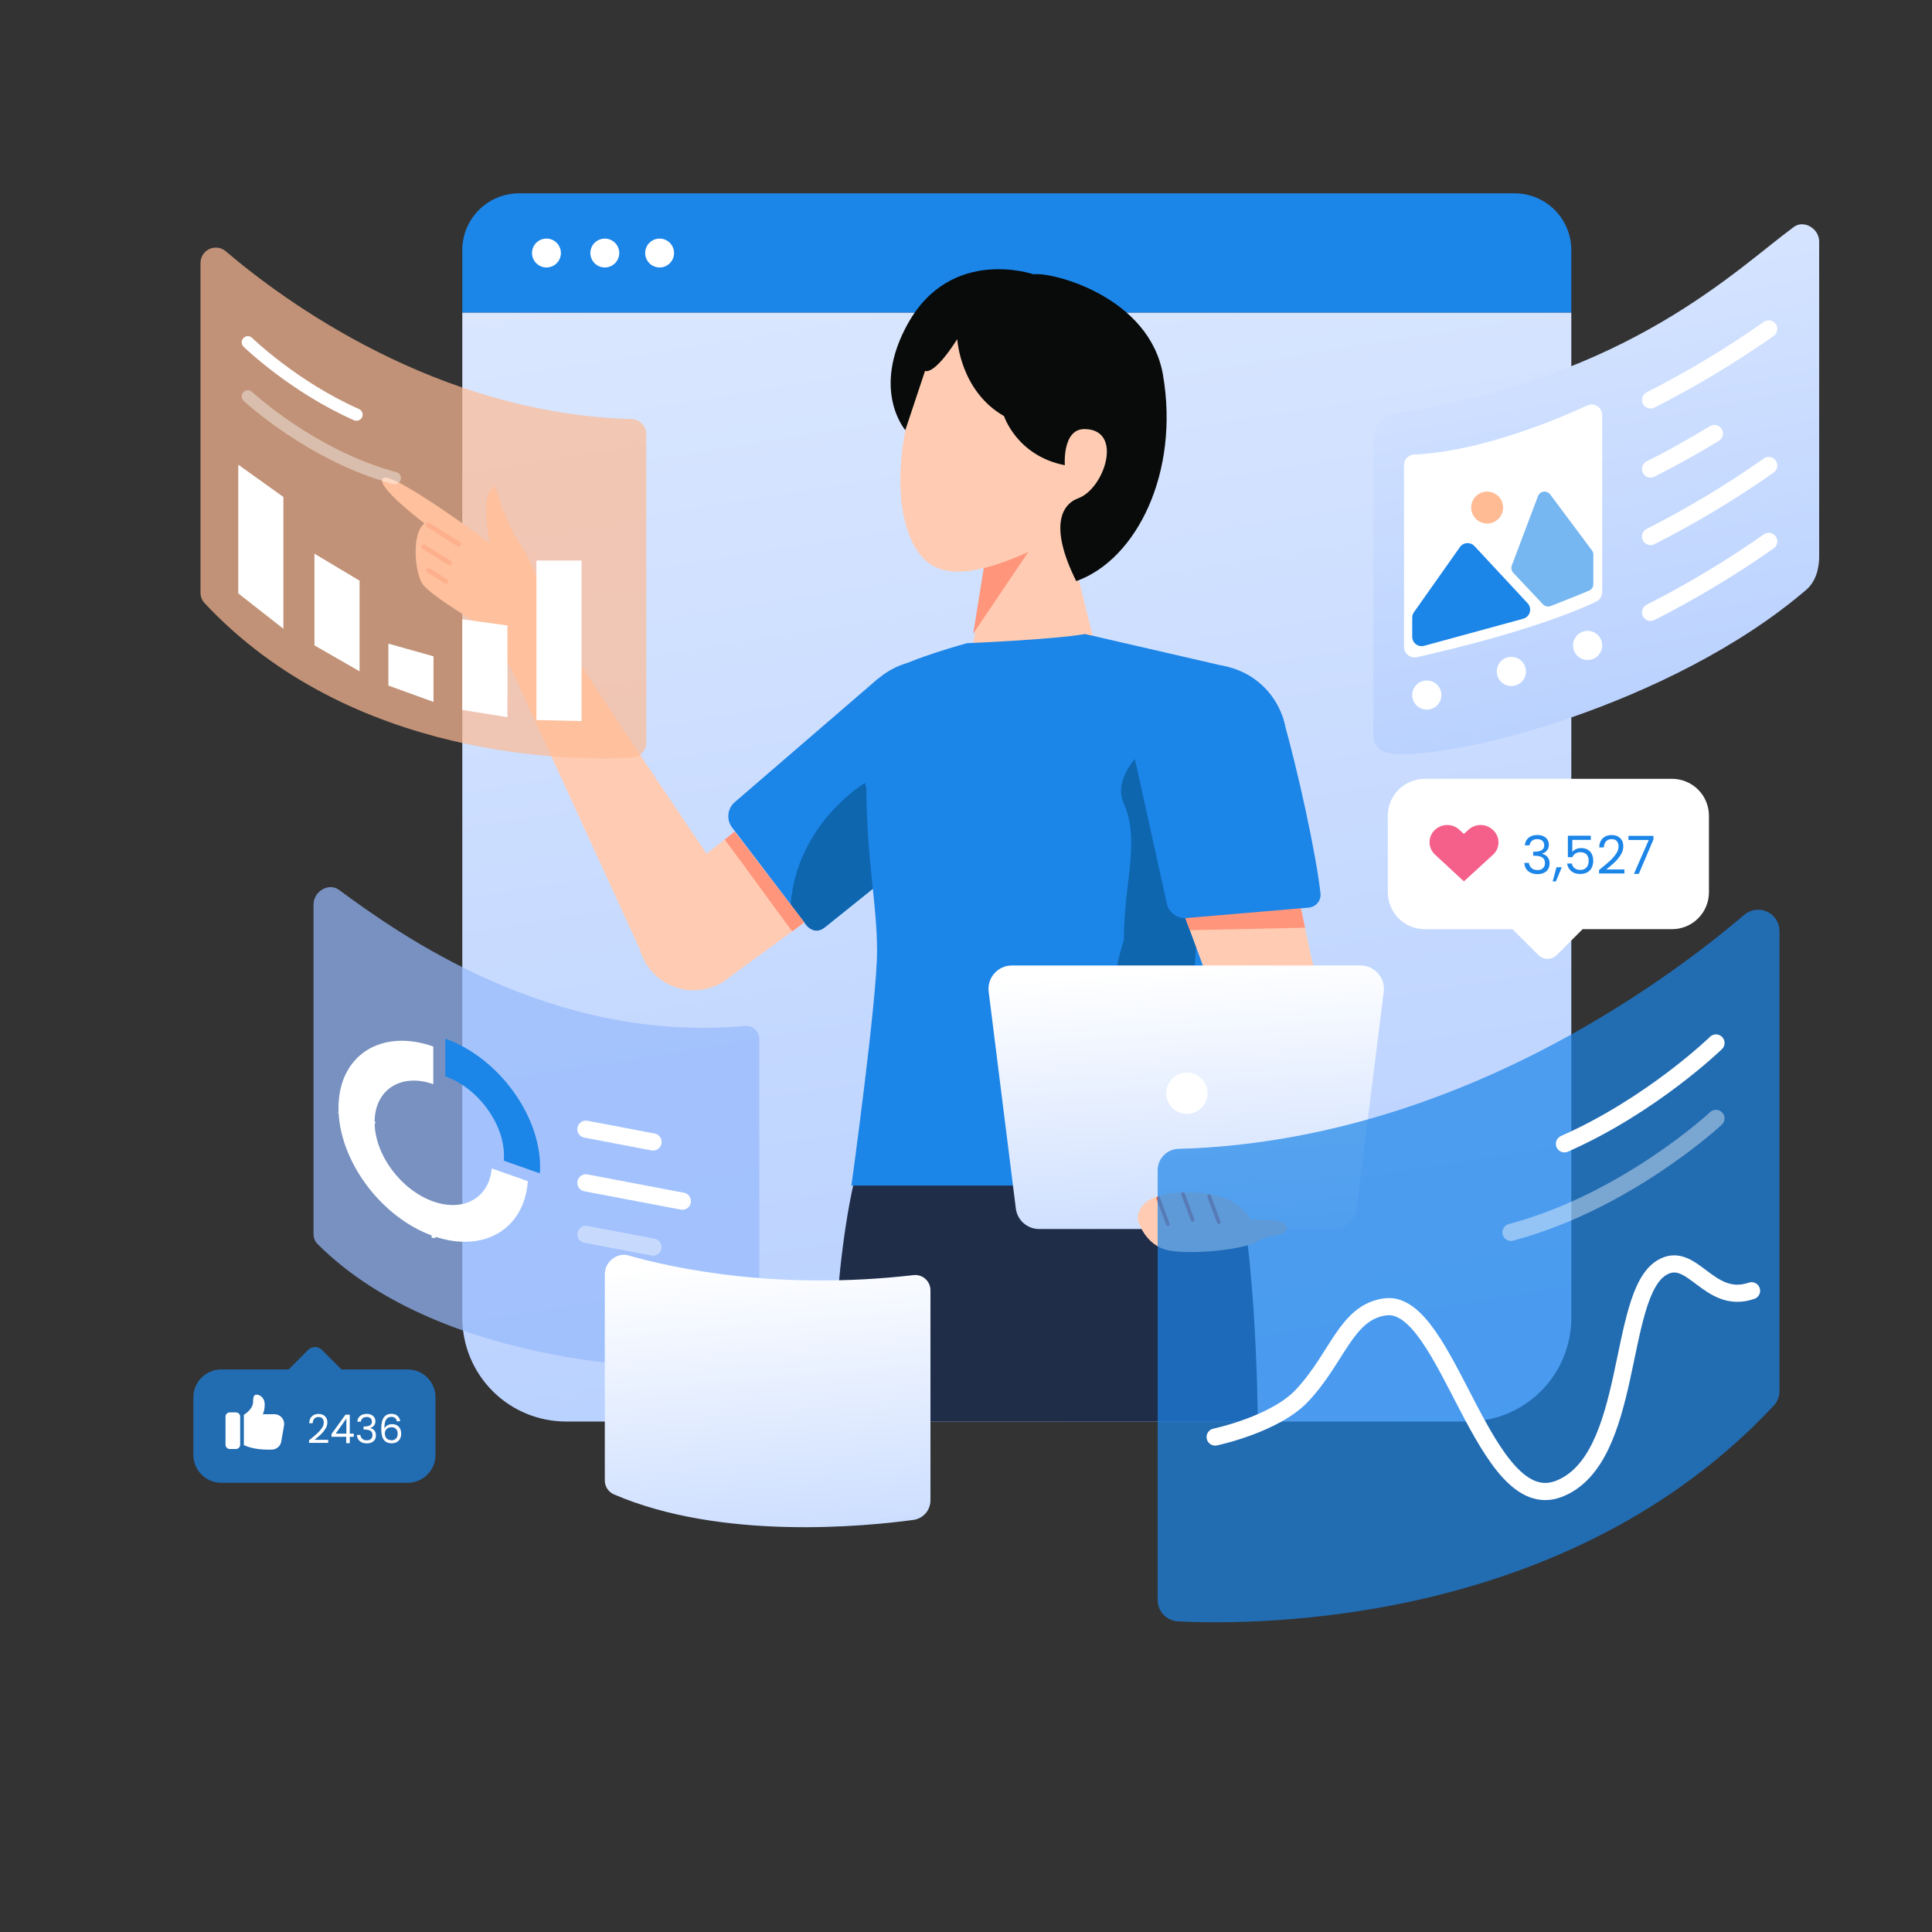 <svg xmlns="http://www.w3.org/2000/svg" xmlns:xlink="http://www.w3.org/1999/xlink" width="1080" zoomAndPan="magnify" viewBox="0 0 810 810" height="1080" preserveAspectRatio="xMidYMid meet" version="1.0"><rect x="0" y="0" width="810" height="810" fill="#333333" stroke="none"/><defs><clipPath id="91e80ba4bd"><path d="M 193 81.051 L 659 81.051 L 659 132 L 193 132 Z M 193 81.051 " clip-rule="nonzero"/></clipPath><clipPath id="88a188b46a"><path d="M 193 131 L 659 131 L 659 596 L 193 596 Z M 193 131 " clip-rule="nonzero"/></clipPath><clipPath id="844d190f1a"><path d="M 193.82 131.109 L 658.781 131.109 L 658.781 552.492 C 658.781 558.203 657.66 563.859 655.473 569.137 C 653.285 574.41 650.086 579.207 646.043 583.246 C 642.004 587.285 637.207 590.488 631.934 592.672 C 626.652 594.859 620.992 595.984 615.281 595.984 L 237.32 595.984 C 231.609 595.984 225.953 594.859 220.672 592.672 C 215.395 590.488 210.602 587.285 206.562 583.246 C 202.523 579.207 199.316 574.41 197.133 569.137 C 194.945 563.859 193.82 558.203 193.82 552.492 Z M 193.82 131.109 " clip-rule="nonzero"/></clipPath><linearGradient x1="2460.588" gradientTransform="matrix(0.153, 0, 0, 0.153, 81, 81.053)" y1="50.044" x2="3016.202" gradientUnits="userSpaceOnUse" y2="3495.166" id="0d9ec39c33"><stop stop-opacity="1" stop-color="rgb(85.4%, 90.44%, 100%)" offset="0"/><stop stop-opacity="1" stop-color="rgb(85.289%, 90.367%, 100%)" offset="0.016"/><stop stop-opacity="1" stop-color="rgb(85.066%, 90.221%, 100%)" offset="0.031"/><stop stop-opacity="1" stop-color="rgb(84.842%, 90.076%, 100%)" offset="0.047"/><stop stop-opacity="1" stop-color="rgb(84.619%, 89.929%, 100%)" offset="0.062"/><stop stop-opacity="1" stop-color="rgb(84.395%, 89.783%, 100%)" offset="0.078"/><stop stop-opacity="1" stop-color="rgb(84.172%, 89.636%, 100%)" offset="0.094"/><stop stop-opacity="1" stop-color="rgb(83.948%, 89.49%, 100%)" offset="0.109"/><stop stop-opacity="1" stop-color="rgb(83.725%, 89.343%, 100%)" offset="0.125"/><stop stop-opacity="1" stop-color="rgb(83.501%, 89.197%, 100%)" offset="0.139"/><stop stop-opacity="1" stop-color="rgb(83.389%, 89.124%, 100%)" offset="0.141"/><stop stop-opacity="1" stop-color="rgb(83.278%, 89.05%, 100%)" offset="0.156"/><stop stop-opacity="1" stop-color="rgb(83.055%, 88.904%, 100%)" offset="0.172"/><stop stop-opacity="1" stop-color="rgb(82.831%, 88.759%, 100%)" offset="0.188"/><stop stop-opacity="1" stop-color="rgb(82.608%, 88.612%, 100%)" offset="0.203"/><stop stop-opacity="1" stop-color="rgb(82.384%, 88.466%, 100%)" offset="0.219"/><stop stop-opacity="1" stop-color="rgb(82.161%, 88.319%, 100%)" offset="0.234"/><stop stop-opacity="1" stop-color="rgb(81.937%, 88.173%, 100%)" offset="0.25"/><stop stop-opacity="1" stop-color="rgb(81.714%, 88.026%, 100%)" offset="0.266"/><stop stop-opacity="1" stop-color="rgb(81.49%, 87.88%, 100%)" offset="0.281"/><stop stop-opacity="1" stop-color="rgb(81.267%, 87.733%, 100%)" offset="0.297"/><stop stop-opacity="1" stop-color="rgb(81.042%, 87.587%, 100%)" offset="0.312"/><stop stop-opacity="1" stop-color="rgb(80.82%, 87.442%, 100%)" offset="0.328"/><stop stop-opacity="1" stop-color="rgb(80.597%, 87.296%, 100%)" offset="0.344"/><stop stop-opacity="1" stop-color="rgb(80.373%, 87.149%, 100%)" offset="0.359"/><stop stop-opacity="1" stop-color="rgb(80.15%, 87.003%, 100%)" offset="0.375"/><stop stop-opacity="1" stop-color="rgb(79.926%, 86.856%, 100%)" offset="0.391"/><stop stop-opacity="1" stop-color="rgb(79.703%, 86.71%, 100%)" offset="0.406"/><stop stop-opacity="1" stop-color="rgb(79.478%, 86.563%, 100%)" offset="0.422"/><stop stop-opacity="1" stop-color="rgb(79.256%, 86.417%, 100%)" offset="0.438"/><stop stop-opacity="1" stop-color="rgb(79.031%, 86.27%, 100%)" offset="0.453"/><stop stop-opacity="1" stop-color="rgb(78.809%, 86.125%, 100%)" offset="0.469"/><stop stop-opacity="1" stop-color="rgb(78.584%, 85.979%, 100%)" offset="0.484"/><stop stop-opacity="1" stop-color="rgb(78.362%, 85.832%, 100%)" offset="0.5"/><stop stop-opacity="1" stop-color="rgb(78.139%, 85.686%, 100%)" offset="0.516"/><stop stop-opacity="1" stop-color="rgb(77.914%, 85.539%, 100%)" offset="0.531"/><stop stop-opacity="1" stop-color="rgb(77.692%, 85.393%, 100%)" offset="0.547"/><stop stop-opacity="1" stop-color="rgb(77.467%, 85.246%, 100%)" offset="0.562"/><stop stop-opacity="1" stop-color="rgb(77.245%, 85.1%, 100%)" offset="0.578"/><stop stop-opacity="1" stop-color="rgb(77.02%, 84.953%, 100%)" offset="0.594"/><stop stop-opacity="1" stop-color="rgb(76.797%, 84.808%, 100%)" offset="0.609"/><stop stop-opacity="1" stop-color="rgb(76.573%, 84.662%, 100%)" offset="0.625"/><stop stop-opacity="1" stop-color="rgb(76.35%, 84.515%, 100%)" offset="0.641"/><stop stop-opacity="1" stop-color="rgb(76.128%, 84.369%, 100%)" offset="0.656"/><stop stop-opacity="1" stop-color="rgb(75.903%, 84.222%, 100%)" offset="0.672"/><stop stop-opacity="1" stop-color="rgb(75.681%, 84.076%, 100%)" offset="0.688"/><stop stop-opacity="1" stop-color="rgb(75.456%, 83.929%, 100%)" offset="0.703"/><stop stop-opacity="1" stop-color="rgb(75.233%, 83.783%, 100%)" offset="0.719"/><stop stop-opacity="1" stop-color="rgb(75.009%, 83.636%, 100%)" offset="0.734"/><stop stop-opacity="1" stop-color="rgb(74.786%, 83.492%, 100%)" offset="0.75"/><stop stop-opacity="1" stop-color="rgb(74.562%, 83.345%, 100%)" offset="0.766"/><stop stop-opacity="1" stop-color="rgb(74.339%, 83.199%, 100%)" offset="0.781"/><stop stop-opacity="1" stop-color="rgb(74.115%, 83.052%, 100%)" offset="0.797"/><stop stop-opacity="1" stop-color="rgb(73.892%, 82.906%, 100%)" offset="0.812"/><stop stop-opacity="1" stop-color="rgb(73.669%, 82.759%, 100%)" offset="0.828"/><stop stop-opacity="1" stop-color="rgb(73.445%, 82.613%, 100%)" offset="0.844"/><stop stop-opacity="1" stop-color="rgb(73.222%, 82.466%, 100%)" offset="0.859"/><stop stop-opacity="1" stop-color="rgb(72.998%, 82.32%, 100%)" offset="0.861"/><stop stop-opacity="1" stop-color="rgb(72.887%, 82.248%, 100%)" offset="0.875"/><stop stop-opacity="1" stop-color="rgb(72.775%, 82.175%, 100%)" offset="0.891"/><stop stop-opacity="1" stop-color="rgb(72.551%, 82.028%, 100%)" offset="0.906"/><stop stop-opacity="1" stop-color="rgb(72.328%, 81.882%, 100%)" offset="0.922"/><stop stop-opacity="1" stop-color="rgb(72.104%, 81.735%, 100%)" offset="0.938"/><stop stop-opacity="1" stop-color="rgb(71.881%, 81.589%, 100%)" offset="0.953"/><stop stop-opacity="1" stop-color="rgb(71.658%, 81.442%, 100%)" offset="0.969"/><stop stop-opacity="1" stop-color="rgb(71.434%, 81.296%, 100%)" offset="0.984"/><stop stop-opacity="1" stop-color="rgb(71.211%, 81.149%, 100%)" offset="1"/></linearGradient><clipPath id="ab3b014b5b"><path d="M 414 404 L 581 404 L 581 516 L 414 516 Z M 414 404 " clip-rule="nonzero"/></clipPath><clipPath id="d8a8dadf20"><path d="M 559.031 515.266 L 435.617 515.266 C 433.23 515.266 430.926 514.395 429.137 512.812 C 427.344 511.234 426.195 509.055 425.898 506.688 L 414.508 415.793 C 414.332 414.414 414.457 413.012 414.863 411.688 C 415.273 410.359 415.961 409.133 416.883 408.094 C 417.801 407.051 418.93 406.219 420.199 405.645 C 421.465 405.074 422.836 404.777 424.227 404.777 L 570.426 404.777 C 571.812 404.777 573.188 405.074 574.453 405.645 C 575.719 406.219 576.848 407.051 577.77 408.094 C 578.688 409.133 579.375 410.359 579.785 411.688 C 580.195 413.012 580.316 414.414 580.145 415.793 L 568.754 506.688 C 568.453 509.055 567.305 511.234 565.516 512.812 C 563.723 514.395 561.418 515.266 559.031 515.266 Z M 559.031 515.266 " clip-rule="nonzero"/></clipPath><linearGradient x1="2695.84" gradientTransform="matrix(0.153, 0, 0, 0.153, 81, 81.053)" y1="2082.524" x2="2753.497" gradientUnits="userSpaceOnUse" y2="2880.306" id="5cfe7bbdc2"><stop stop-opacity="1" stop-color="rgb(100%, 100%, 100%)" offset="0"/><stop stop-opacity="1" stop-color="rgb(100%, 100%, 100%)" offset="0.031"/><stop stop-opacity="1" stop-color="rgb(99.973%, 99.982%, 100%)" offset="0.047"/><stop stop-opacity="1" stop-color="rgb(99.776%, 99.852%, 100%)" offset="0.062"/><stop stop-opacity="1" stop-color="rgb(99.437%, 99.631%, 100%)" offset="0.078"/><stop stop-opacity="1" stop-color="rgb(99.097%, 99.408%, 100%)" offset="0.094"/><stop stop-opacity="1" stop-color="rgb(98.758%, 99.187%, 100%)" offset="0.098"/><stop stop-opacity="1" stop-color="rgb(98.589%, 99.075%, 100%)" offset="0.109"/><stop stop-opacity="1" stop-color="rgb(98.419%, 98.964%, 100%)" offset="0.125"/><stop stop-opacity="1" stop-color="rgb(98.08%, 98.743%, 100%)" offset="0.141"/><stop stop-opacity="1" stop-color="rgb(97.74%, 98.52%, 100%)" offset="0.156"/><stop stop-opacity="1" stop-color="rgb(97.401%, 98.299%, 100%)" offset="0.172"/><stop stop-opacity="1" stop-color="rgb(97.063%, 98.076%, 100%)" offset="0.188"/><stop stop-opacity="1" stop-color="rgb(96.724%, 97.855%, 100%)" offset="0.203"/><stop stop-opacity="1" stop-color="rgb(96.384%, 97.632%, 100%)" offset="0.219"/><stop stop-opacity="1" stop-color="rgb(96.045%, 97.411%, 100%)" offset="0.234"/><stop stop-opacity="1" stop-color="rgb(95.706%, 97.188%, 100%)" offset="0.25"/><stop stop-opacity="1" stop-color="rgb(95.367%, 96.967%, 100%)" offset="0.266"/><stop stop-opacity="1" stop-color="rgb(95.027%, 96.744%, 100%)" offset="0.281"/><stop stop-opacity="1" stop-color="rgb(94.688%, 96.523%, 100%)" offset="0.297"/><stop stop-opacity="1" stop-color="rgb(94.35%, 96.3%, 100%)" offset="0.312"/><stop stop-opacity="1" stop-color="rgb(94.011%, 96.077%, 100%)" offset="0.328"/><stop stop-opacity="1" stop-color="rgb(93.671%, 95.856%, 100%)" offset="0.344"/><stop stop-opacity="1" stop-color="rgb(93.332%, 95.633%, 100%)" offset="0.359"/><stop stop-opacity="1" stop-color="rgb(92.993%, 95.412%, 100%)" offset="0.375"/><stop stop-opacity="1" stop-color="rgb(92.654%, 95.189%, 100%)" offset="0.391"/><stop stop-opacity="1" stop-color="rgb(92.314%, 94.968%, 100%)" offset="0.406"/><stop stop-opacity="1" stop-color="rgb(91.975%, 94.745%, 100%)" offset="0.422"/><stop stop-opacity="1" stop-color="rgb(91.637%, 94.524%, 100%)" offset="0.438"/><stop stop-opacity="1" stop-color="rgb(91.298%, 94.301%, 100%)" offset="0.453"/><stop stop-opacity="1" stop-color="rgb(90.958%, 94.08%, 100%)" offset="0.469"/><stop stop-opacity="1" stop-color="rgb(90.619%, 93.857%, 100%)" offset="0.484"/><stop stop-opacity="1" stop-color="rgb(90.28%, 93.636%, 100%)" offset="0.5"/><stop stop-opacity="1" stop-color="rgb(89.941%, 93.413%, 100%)" offset="0.516"/><stop stop-opacity="1" stop-color="rgb(89.601%, 93.192%, 100%)" offset="0.531"/><stop stop-opacity="1" stop-color="rgb(89.262%, 92.969%, 100%)" offset="0.547"/><stop stop-opacity="1" stop-color="rgb(88.924%, 92.747%, 100%)" offset="0.562"/><stop stop-opacity="1" stop-color="rgb(88.585%, 92.525%, 100%)" offset="0.578"/><stop stop-opacity="1" stop-color="rgb(88.245%, 92.303%, 100%)" offset="0.594"/><stop stop-opacity="1" stop-color="rgb(87.906%, 92.081%, 100%)" offset="0.609"/><stop stop-opacity="1" stop-color="rgb(87.567%, 91.859%, 100%)" offset="0.625"/><stop stop-opacity="1" stop-color="rgb(87.228%, 91.637%, 100%)" offset="0.641"/><stop stop-opacity="1" stop-color="rgb(86.888%, 91.414%, 100%)" offset="0.656"/><stop stop-opacity="1" stop-color="rgb(86.549%, 91.193%, 100%)" offset="0.672"/><stop stop-opacity="1" stop-color="rgb(86.211%, 90.97%, 100%)" offset="0.688"/><stop stop-opacity="1" stop-color="rgb(85.872%, 90.749%, 100%)" offset="0.703"/><stop stop-opacity="1" stop-color="rgb(85.532%, 90.526%, 100%)" offset="0.719"/><stop stop-opacity="1" stop-color="rgb(85.193%, 90.305%, 100%)" offset="0.734"/><stop stop-opacity="1" stop-color="rgb(84.854%, 90.082%, 100%)" offset="0.75"/><stop stop-opacity="1" stop-color="rgb(84.514%, 89.861%, 100%)" offset="0.766"/><stop stop-opacity="1" stop-color="rgb(84.175%, 89.638%, 100%)" offset="0.781"/><stop stop-opacity="1" stop-color="rgb(83.836%, 89.417%, 100%)" offset="0.797"/><stop stop-opacity="1" stop-color="rgb(83.498%, 89.194%, 100%)" offset="0.812"/><stop stop-opacity="1" stop-color="rgb(83.157%, 88.972%, 100%)" offset="0.828"/><stop stop-opacity="1" stop-color="rgb(82.819%, 88.75%, 100%)" offset="0.844"/><stop stop-opacity="1" stop-color="rgb(82.48%, 88.528%, 100%)" offset="0.859"/><stop stop-opacity="1" stop-color="rgb(82.141%, 88.306%, 100%)" offset="0.875"/><stop stop-opacity="1" stop-color="rgb(81.801%, 88.084%, 100%)" offset="0.891"/><stop stop-opacity="1" stop-color="rgb(81.462%, 87.862%, 100%)" offset="0.902"/><stop stop-opacity="1" stop-color="rgb(81.293%, 87.752%, 100%)" offset="0.906"/><stop stop-opacity="1" stop-color="rgb(81.123%, 87.64%, 100%)" offset="0.922"/><stop stop-opacity="1" stop-color="rgb(80.785%, 87.418%, 100%)" offset="0.938"/><stop stop-opacity="1" stop-color="rgb(80.444%, 87.196%, 100%)" offset="0.953"/><stop stop-opacity="1" stop-color="rgb(80.106%, 86.974%, 100%)" offset="0.969"/><stop stop-opacity="1" stop-color="rgb(79.767%, 86.751%, 100%)" offset="0.984"/><stop stop-opacity="1" stop-color="rgb(79.428%, 86.53%, 100%)" offset="1"/></linearGradient><clipPath id="27c87bb24d"><path d="M 81.078 81.051 L 223 81.051 L 223 247 L 81.078 247 Z M 81.078 81.051 " clip-rule="nonzero"/></clipPath><clipPath id="f3a1b29aba"><path d="M 81.078 93 L 239 93 L 239 273 L 81.078 273 Z M 81.078 93 " clip-rule="nonzero"/></clipPath><clipPath id="3c7c85e015"><path d="M 485 381 L 747 381 L 747 680.137 L 485 680.137 Z M 485 381 " clip-rule="nonzero"/></clipPath><clipPath id="144c010a67"><path d="M 553 335 L 762.695 335 L 762.695 581 L 553 581 Z M 553 335 " clip-rule="nonzero"/></clipPath><clipPath id="0323aff91d"><path d="M 531 366 L 762.695 366 L 762.695 618 L 531 618 Z M 531 366 " clip-rule="nonzero"/></clipPath><clipPath id="abdcba9bd5"><path d="M 81.078 564 L 183 564 L 183 622 L 81.078 622 Z M 81.078 564 " clip-rule="nonzero"/></clipPath><clipPath id="774fed35c1"><path d="M 407 427 L 762.695 427 L 762.695 680.137 L 407 680.137 Z M 407 427 " clip-rule="nonzero"/></clipPath><clipPath id="3373f2d91c"><path d="M 253 526 L 391 526 L 391 641 L 253 641 Z M 253 526 " clip-rule="nonzero"/></clipPath><clipPath id="56d4f4990f"><path d="M 263.469 526.348 C 282.102 531.668 325.695 541.172 382.812 534.617 C 383.73 534.484 384.664 534.559 385.551 534.824 C 386.441 535.09 387.258 535.551 387.953 536.164 C 388.645 536.777 389.195 537.539 389.566 538.387 C 389.938 539.234 390.117 540.156 390.098 541.082 L 390.098 629.219 C 390.055 631.164 389.328 633.031 388.047 634.492 C 386.762 635.953 385.004 636.918 383.078 637.211 C 362.742 639.988 302.355 645.938 257.355 626.512 C 256.203 626 255.23 625.164 254.555 624.098 C 253.879 623.035 253.535 621.797 253.566 620.539 L 253.566 534.145 C 253.566 529.035 258.711 524.992 263.469 526.348 Z M 263.469 526.348 " clip-rule="nonzero"/></clipPath><linearGradient x1="1550.38" gradientTransform="matrix(0.153, 0, 0, 0.153, 81, 81.053)" y1="2868.586" x2="1628.914" gradientUnits="userSpaceOnUse" y2="3734.468" id="ed58c24d1c"><stop stop-opacity="1" stop-color="rgb(100%, 100%, 100%)" offset="0"/><stop stop-opacity="1" stop-color="rgb(99.86%, 99.908%, 100%)" offset="0.062"/><stop stop-opacity="1" stop-color="rgb(99.542%, 99.699%, 100%)" offset="0.078"/><stop stop-opacity="1" stop-color="rgb(99.185%, 99.466%, 100%)" offset="0.093"/><stop stop-opacity="1" stop-color="rgb(99.007%, 99.348%, 100%)" offset="0.094"/><stop stop-opacity="1" stop-color="rgb(98.828%, 99.231%, 100%)" offset="0.109"/><stop stop-opacity="1" stop-color="rgb(98.47%, 98.997%, 100%)" offset="0.125"/><stop stop-opacity="1" stop-color="rgb(98.112%, 98.764%, 100%)" offset="0.141"/><stop stop-opacity="1" stop-color="rgb(97.755%, 98.531%, 100%)" offset="0.156"/><stop stop-opacity="1" stop-color="rgb(97.398%, 98.296%, 100%)" offset="0.172"/><stop stop-opacity="1" stop-color="rgb(97.041%, 98.062%, 100%)" offset="0.188"/><stop stop-opacity="1" stop-color="rgb(96.684%, 97.829%, 100%)" offset="0.203"/><stop stop-opacity="1" stop-color="rgb(96.327%, 97.595%, 100%)" offset="0.219"/><stop stop-opacity="1" stop-color="rgb(95.97%, 97.36%, 100%)" offset="0.234"/><stop stop-opacity="1" stop-color="rgb(95.613%, 97.127%, 100%)" offset="0.25"/><stop stop-opacity="1" stop-color="rgb(95.256%, 96.893%, 100%)" offset="0.266"/><stop stop-opacity="1" stop-color="rgb(94.899%, 96.658%, 100%)" offset="0.281"/><stop stop-opacity="1" stop-color="rgb(94.542%, 96.425%, 100%)" offset="0.297"/><stop stop-opacity="1" stop-color="rgb(94.185%, 96.191%, 100%)" offset="0.312"/><stop stop-opacity="1" stop-color="rgb(93.828%, 95.958%, 100%)" offset="0.328"/><stop stop-opacity="1" stop-color="rgb(93.471%, 95.723%, 100%)" offset="0.344"/><stop stop-opacity="1" stop-color="rgb(93.112%, 95.49%, 100%)" offset="0.359"/><stop stop-opacity="1" stop-color="rgb(92.755%, 95.256%, 100%)" offset="0.375"/><stop stop-opacity="1" stop-color="rgb(92.398%, 95.023%, 100%)" offset="0.391"/><stop stop-opacity="1" stop-color="rgb(92.041%, 94.788%, 100%)" offset="0.406"/><stop stop-opacity="1" stop-color="rgb(91.684%, 94.554%, 100%)" offset="0.422"/><stop stop-opacity="1" stop-color="rgb(91.327%, 94.321%, 100%)" offset="0.438"/><stop stop-opacity="1" stop-color="rgb(90.97%, 94.087%, 100%)" offset="0.453"/><stop stop-opacity="1" stop-color="rgb(90.613%, 93.852%, 100%)" offset="0.469"/><stop stop-opacity="1" stop-color="rgb(90.256%, 93.619%, 100%)" offset="0.484"/><stop stop-opacity="1" stop-color="rgb(89.899%, 93.385%, 100%)" offset="0.5"/><stop stop-opacity="1" stop-color="rgb(89.542%, 93.152%, 100%)" offset="0.516"/><stop stop-opacity="1" stop-color="rgb(89.185%, 92.917%, 100%)" offset="0.531"/><stop stop-opacity="1" stop-color="rgb(88.828%, 92.683%, 100%)" offset="0.547"/><stop stop-opacity="1" stop-color="rgb(88.47%, 92.45%, 100%)" offset="0.562"/><stop stop-opacity="1" stop-color="rgb(88.112%, 92.216%, 100%)" offset="0.578"/><stop stop-opacity="1" stop-color="rgb(87.755%, 91.982%, 100%)" offset="0.594"/><stop stop-opacity="1" stop-color="rgb(87.398%, 91.748%, 100%)" offset="0.609"/><stop stop-opacity="1" stop-color="rgb(87.041%, 91.515%, 100%)" offset="0.625"/><stop stop-opacity="1" stop-color="rgb(86.684%, 91.281%, 100%)" offset="0.641"/><stop stop-opacity="1" stop-color="rgb(86.327%, 91.046%, 100%)" offset="0.656"/><stop stop-opacity="1" stop-color="rgb(85.97%, 90.813%, 100%)" offset="0.672"/><stop stop-opacity="1" stop-color="rgb(85.612%, 90.579%, 100%)" offset="0.688"/><stop stop-opacity="1" stop-color="rgb(85.255%, 90.344%, 100%)" offset="0.703"/><stop stop-opacity="1" stop-color="rgb(84.898%, 90.111%, 100%)" offset="0.719"/><stop stop-opacity="1" stop-color="rgb(84.541%, 89.877%, 100%)" offset="0.734"/><stop stop-opacity="1" stop-color="rgb(84.184%, 89.644%, 100%)" offset="0.75"/><stop stop-opacity="1" stop-color="rgb(83.827%, 89.409%, 100%)" offset="0.766"/><stop stop-opacity="1" stop-color="rgb(83.47%, 89.175%, 100%)" offset="0.781"/><stop stop-opacity="1" stop-color="rgb(83.113%, 88.942%, 100%)" offset="0.797"/><stop stop-opacity="1" stop-color="rgb(82.755%, 88.708%, 100%)" offset="0.812"/><stop stop-opacity="1" stop-color="rgb(82.397%, 88.474%, 100%)" offset="0.828"/><stop stop-opacity="1" stop-color="rgb(82.04%, 88.24%, 100%)" offset="0.844"/><stop stop-opacity="1" stop-color="rgb(81.683%, 88.007%, 100%)" offset="0.859"/><stop stop-opacity="1" stop-color="rgb(81.326%, 87.773%, 100%)" offset="0.875"/><stop stop-opacity="1" stop-color="rgb(80.969%, 87.538%, 100%)" offset="0.891"/><stop stop-opacity="1" stop-color="rgb(80.612%, 87.305%, 100%)" offset="0.906"/><stop stop-opacity="1" stop-color="rgb(80.255%, 87.071%, 100%)" offset="0.907"/><stop stop-opacity="1" stop-color="rgb(80.077%, 86.955%, 100%)" offset="0.922"/><stop stop-opacity="1" stop-color="rgb(79.898%, 86.838%, 100%)" offset="0.938"/><stop stop-opacity="1" stop-color="rgb(79.541%, 86.603%, 100%)" offset="0.953"/><stop stop-opacity="1" stop-color="rgb(79.184%, 86.369%, 100%)" offset="0.969"/><stop stop-opacity="1" stop-color="rgb(78.827%, 86.136%, 100%)" offset="0.984"/><stop stop-opacity="1" stop-color="rgb(78.47%, 85.902%, 100%)" offset="1"/></linearGradient><clipPath id="3bfa36d4ae"><path d="M 575 94 L 762.695 94 L 762.695 317 L 575 317 Z M 575 94 " clip-rule="nonzero"/></clipPath><clipPath id="0be7433336"><path d="M 752.109 95.125 C 727.762 112.996 683.227 158.066 586.023 173.043 C 578.582 174.188 575.797 179.48 575.797 185.332 L 575.797 308.551 C 575.836 310.262 576.465 311.906 577.578 313.203 C 578.688 314.504 580.215 315.383 581.898 315.688 C 606.414 319.816 700.84 295.734 757.301 247.25 C 762.695 242.621 762.695 234.852 762.695 233.238 L 762.695 101.27 C 762.695 95.797 756.277 92.066 752.109 95.125 Z M 752.109 95.125 " clip-rule="nonzero"/></clipPath><linearGradient x1="4019.742" gradientTransform="matrix(0.153, 0, 0, 0.153, 81, 81.053)" y1="-77.555" x2="4338.876" gradientUnits="userSpaceOnUse" y2="1587.069" id="dfc23f5632"><stop stop-opacity="1" stop-color="rgb(85.51%, 90.512%, 100%)" offset="0"/><stop stop-opacity="1" stop-color="rgb(85.396%, 90.437%, 100%)" offset="0.016"/><stop stop-opacity="1" stop-color="rgb(85.167%, 90.288%, 100%)" offset="0.031"/><stop stop-opacity="1" stop-color="rgb(84.938%, 90.138%, 100%)" offset="0.047"/><stop stop-opacity="1" stop-color="rgb(84.711%, 89.989%, 100%)" offset="0.062"/><stop stop-opacity="1" stop-color="rgb(84.482%, 89.839%, 100%)" offset="0.078"/><stop stop-opacity="1" stop-color="rgb(84.253%, 89.69%, 100%)" offset="0.094"/><stop stop-opacity="1" stop-color="rgb(84.026%, 89.54%, 100%)" offset="0.109"/><stop stop-opacity="1" stop-color="rgb(83.797%, 89.391%, 100%)" offset="0.125"/><stop stop-opacity="1" stop-color="rgb(83.569%, 89.241%, 100%)" offset="0.136"/><stop stop-opacity="1" stop-color="rgb(83.455%, 89.166%, 100%)" offset="0.141"/><stop stop-opacity="1" stop-color="rgb(83.34%, 89.091%, 100%)" offset="0.156"/><stop stop-opacity="1" stop-color="rgb(83.112%, 88.942%, 100%)" offset="0.172"/><stop stop-opacity="1" stop-color="rgb(82.884%, 88.792%, 100%)" offset="0.188"/><stop stop-opacity="1" stop-color="rgb(82.655%, 88.643%, 100%)" offset="0.203"/><stop stop-opacity="1" stop-color="rgb(82.426%, 88.493%, 100%)" offset="0.219"/><stop stop-opacity="1" stop-color="rgb(82.199%, 88.344%, 100%)" offset="0.234"/><stop stop-opacity="1" stop-color="rgb(81.97%, 88.194%, 100%)" offset="0.25"/><stop stop-opacity="1" stop-color="rgb(81.741%, 88.045%, 100%)" offset="0.266"/><stop stop-opacity="1" stop-color="rgb(81.514%, 87.895%, 100%)" offset="0.281"/><stop stop-opacity="1" stop-color="rgb(81.285%, 87.746%, 100%)" offset="0.297"/><stop stop-opacity="1" stop-color="rgb(81.056%, 87.596%, 100%)" offset="0.312"/><stop stop-opacity="1" stop-color="rgb(80.829%, 87.447%, 100%)" offset="0.328"/><stop stop-opacity="1" stop-color="rgb(80.6%, 87.297%, 100%)" offset="0.344"/><stop stop-opacity="1" stop-color="rgb(80.371%, 87.148%, 100%)" offset="0.359"/><stop stop-opacity="1" stop-color="rgb(80.144%, 86.998%, 100%)" offset="0.375"/><stop stop-opacity="1" stop-color="rgb(79.915%, 86.848%, 100%)" offset="0.391"/><stop stop-opacity="1" stop-color="rgb(79.686%, 86.699%, 100%)" offset="0.406"/><stop stop-opacity="1" stop-color="rgb(79.459%, 86.549%, 100%)" offset="0.422"/><stop stop-opacity="1" stop-color="rgb(79.23%, 86.4%, 100%)" offset="0.438"/><stop stop-opacity="1" stop-color="rgb(79.002%, 86.25%, 100%)" offset="0.453"/><stop stop-opacity="1" stop-color="rgb(78.773%, 86.101%, 100%)" offset="0.469"/><stop stop-opacity="1" stop-color="rgb(78.545%, 85.951%, 100%)" offset="0.484"/><stop stop-opacity="1" stop-color="rgb(78.317%, 85.802%, 100%)" offset="0.5"/><stop stop-opacity="1" stop-color="rgb(78.088%, 85.654%, 100%)" offset="0.516"/><stop stop-opacity="1" stop-color="rgb(77.859%, 85.504%, 100%)" offset="0.531"/><stop stop-opacity="1" stop-color="rgb(77.632%, 85.355%, 100%)" offset="0.547"/><stop stop-opacity="1" stop-color="rgb(77.403%, 85.205%, 100%)" offset="0.562"/><stop stop-opacity="1" stop-color="rgb(77.174%, 85.056%, 100%)" offset="0.578"/><stop stop-opacity="1" stop-color="rgb(76.947%, 84.906%, 100%)" offset="0.594"/><stop stop-opacity="1" stop-color="rgb(76.718%, 84.756%, 100%)" offset="0.609"/><stop stop-opacity="1" stop-color="rgb(76.489%, 84.607%, 100%)" offset="0.625"/><stop stop-opacity="1" stop-color="rgb(76.262%, 84.457%, 100%)" offset="0.641"/><stop stop-opacity="1" stop-color="rgb(76.033%, 84.308%, 100%)" offset="0.656"/><stop stop-opacity="1" stop-color="rgb(75.804%, 84.158%, 100%)" offset="0.672"/><stop stop-opacity="1" stop-color="rgb(75.577%, 84.009%, 100%)" offset="0.688"/><stop stop-opacity="1" stop-color="rgb(75.348%, 83.859%, 100%)" offset="0.703"/><stop stop-opacity="1" stop-color="rgb(75.121%, 83.71%, 100%)" offset="0.719"/><stop stop-opacity="1" stop-color="rgb(74.892%, 83.56%, 100%)" offset="0.734"/><stop stop-opacity="1" stop-color="rgb(74.663%, 83.411%, 100%)" offset="0.75"/><stop stop-opacity="1" stop-color="rgb(74.435%, 83.261%, 100%)" offset="0.766"/><stop stop-opacity="1" stop-color="rgb(74.207%, 83.112%, 100%)" offset="0.781"/><stop stop-opacity="1" stop-color="rgb(73.978%, 82.962%, 100%)" offset="0.797"/><stop stop-opacity="1" stop-color="rgb(73.75%, 82.812%, 100%)" offset="0.812"/><stop stop-opacity="1" stop-color="rgb(73.521%, 82.663%, 100%)" offset="0.828"/><stop stop-opacity="1" stop-color="rgb(73.293%, 82.513%, 100%)" offset="0.844"/><stop stop-opacity="1" stop-color="rgb(73.065%, 82.364%, 100%)" offset="0.859"/><stop stop-opacity="1" stop-color="rgb(72.836%, 82.214%, 100%)" offset="0.864"/><stop stop-opacity="1" stop-color="rgb(72.722%, 82.14%, 100%)" offset="0.875"/><stop stop-opacity="1" stop-color="rgb(72.607%, 82.065%, 100%)" offset="0.891"/><stop stop-opacity="1" stop-color="rgb(72.38%, 81.915%, 100%)" offset="0.906"/><stop stop-opacity="1" stop-color="rgb(72.151%, 81.766%, 100%)" offset="0.922"/><stop stop-opacity="1" stop-color="rgb(71.922%, 81.616%, 100%)" offset="0.938"/><stop stop-opacity="1" stop-color="rgb(71.695%, 81.467%, 100%)" offset="0.953"/><stop stop-opacity="1" stop-color="rgb(71.466%, 81.317%, 100%)" offset="0.969"/><stop stop-opacity="1" stop-color="rgb(71.237%, 81.168%, 100%)" offset="0.984"/><stop stop-opacity="1" stop-color="rgb(71.01%, 81.018%, 100%)" offset="1"/></linearGradient><clipPath id="a883a3f30f"><path d="M 589 81.051 L 762.695 81.051 L 762.695 270 L 589 270 Z M 589 81.051 " clip-rule="nonzero"/></clipPath><clipPath id="487fd76706"><path d="M 589 81.051 L 762.695 81.051 L 762.695 298 L 589 298 Z M 589 81.051 " clip-rule="nonzero"/></clipPath><clipPath id="5144f65b7a"><path d="M 589 93 L 762.695 93 L 762.695 327 L 589 327 Z M 589 93 " clip-rule="nonzero"/></clipPath><clipPath id="0b9f0224a0"><path d="M 589 125 L 762.695 125 L 762.695 358 L 589 358 Z M 589 125 " clip-rule="nonzero"/></clipPath></defs><g clip-path="url(#91e80ba4bd)"><path fill="#1c85e8" d="M 217.613 81.051 L 634.988 81.051 C 641.301 81.051 647.352 83.559 651.816 88.02 C 656.273 92.484 658.781 98.535 658.781 104.844 L 658.781 131.109 L 193.82 131.109 L 193.82 104.844 C 193.82 98.535 196.328 92.484 200.789 88.02 C 205.254 83.559 211.305 81.051 217.613 81.051 Z M 217.613 81.051 " fill-opacity="1" fill-rule="nonzero"/></g><g clip-path="url(#88a188b46a)"><g clip-path="url(#844d190f1a)"><path fill="url(#0d9ec39c33)" d="M 193.82 131.109 L 193.82 595.984 L 658.781 595.984 L 658.781 131.109 Z M 193.82 131.109 " fill-rule="nonzero"/></g></g><path fill="#ffccb3" d="M 497.613 430.02 L 370.082 430.02 L 370.082 491.945 L 497.613 491.945 Z M 497.613 430.02 " fill-opacity="1" fill-rule="nonzero"/><path fill="#1f2d49" d="M 369.332 468.195 C 354.375 482.91 348.488 555.371 349.277 595.984 L 527.32 595.984 C 527.32 595.984 527 507.422 513.5 477.578 C 501.09 450.133 480.457 490.617 369.332 468.195 Z M 369.332 468.195 " fill-opacity="1" fill-rule="nonzero"/><path fill="#1c85e8" d="M 398.762 295.586 C 398.762 295.586 421.668 321.289 414.047 329.535 C 398.961 346.48 358.828 378.332 345.68 388.875 C 345.113 389.309 344.465 389.625 343.773 389.809 C 343.082 389.992 342.359 390.035 341.652 389.941 C 340.945 389.844 340.262 389.605 339.645 389.246 C 339.031 388.883 338.488 388.402 338.059 387.832 L 306.965 346.961 C 305.75 345.387 305.184 343.406 305.383 341.43 C 305.582 339.449 306.527 337.621 308.031 336.32 L 368.262 284.395 Z M 398.762 295.586 " fill-opacity="1" fill-rule="nonzero"/><path fill="#0e66af" d="M 362.598 328.266 C 362.598 328.266 334.051 345.23 331.48 379.312 L 337.164 386.617 C 337.164 386.617 340.734 392.836 345.68 388.875 C 350.625 384.91 373.512 366.586 373.512 366.586 Z M 362.598 328.266 " fill-opacity="1" fill-rule="nonzero"/><path fill="#1c85e8" d="M 389.289 341.188 C 407.094 341.188 421.531 326.754 421.531 308.953 C 421.531 291.148 407.094 276.715 389.289 276.715 C 371.48 276.715 357.047 291.148 357.047 308.953 C 357.047 326.754 371.48 341.188 389.289 341.188 Z M 389.289 341.188 " fill-opacity="1" fill-rule="nonzero"/><path fill="#ffccb3" d="M 305.332 410 L 277.156 372.699 L 303.828 351.996 L 308.012 348.629 L 337.238 386.844 L 332.148 390.504 Z M 305.332 410 " fill-opacity="1" fill-rule="nonzero"/><path fill="#ff967c" d="M 332.148 390.504 C 324.602 380.402 310.406 360.656 303.828 351.996 L 308.012 348.629 L 337.164 386.617 Z M 332.148 390.504 " fill-opacity="1" fill-rule="nonzero"/><path fill="#ffccb3" d="M 290.816 415.172 C 303.742 415.172 314.219 404.695 314.219 391.773 C 314.219 378.848 303.742 368.371 290.816 368.371 C 277.891 368.371 267.41 378.848 267.41 391.773 C 267.41 404.695 277.891 415.172 290.816 415.172 Z M 290.816 415.172 " fill-opacity="1" fill-rule="nonzero"/><path fill="#ffccb3" d="M 310.633 379.184 C 310.633 379.184 235.133 268.328 231.645 258.914 C 228.246 249.719 210.414 271.844 210.414 271.844 L 268.844 399.305 Z M 310.633 379.184 " fill-opacity="1" fill-rule="nonzero"/><path fill="#ffccb3" d="M 414.574 224.59 L 405.5 287.859 C 405.5 287.859 403.117 296.254 413.691 297.527 C 424.266 298.797 446.812 295.957 454.863 287.379 C 462.918 278.797 460.102 274.547 460.102 274.547 L 443.02 205.875 Z M 414.574 224.59 " fill-opacity="1" fill-rule="nonzero"/><path fill="#ff967c" d="M 413.312 232.777 L 435.516 224.938 L 408.008 265.695 Z M 413.312 232.777 " fill-opacity="1" fill-rule="nonzero"/><path fill="#ffccb3" d="M 389.457 146.441 C 389.457 146.441 370.41 191.188 380.336 221.855 C 386.809 241.855 400.906 245.453 433.195 230.465 C 462.801 216.723 470.488 206.324 470.488 206.324 L 474.855 156.445 C 474.855 156.445 408.801 106.559 389.457 146.441 Z M 389.457 146.441 " fill-opacity="1" fill-rule="nonzero"/><path fill="#1c85e8" d="M 405.34 269.668 C 405.34 269.668 380.938 276.445 375.988 280.406 C 371.035 284.367 363.191 304.625 363.191 327.812 C 363.191 360.691 367.715 378.34 367.715 398.762 C 367.715 419.18 356.961 497.051 356.961 497.051 L 515.246 497.051 C 511.195 419.051 515.246 279.719 515.246 279.719 L 454.922 265.824 C 441.32 268.168 405.34 269.668 405.34 269.668 Z M 405.34 269.668 " fill-opacity="1" fill-rule="nonzero"/><path fill="#0e66af" d="M 486.008 308.953 C 486.008 308.953 464.973 322.855 471.168 336.887 C 478.137 352.664 471.168 370.035 471.168 394.262 C 468.77 401.531 467.383 408.453 467.383 414.336 C 467.383 420.219 464.141 414.594 464.141 431.68 C 464.141 443.84 502.367 454.387 501.375 444.559 C 494.727 378.816 522.355 337.191 486.008 308.953 Z M 486.008 308.953 " fill-opacity="1" fill-rule="nonzero"/><path fill="#ffccb3" d="M 558.859 434.723 L 512.266 438.543 L 504.309 404.777 L 494.727 378.816 L 543.766 372.949 L 549.895 402.004 Z M 558.859 434.723 " fill-opacity="1" fill-rule="nonzero"/><path fill="#ff967c" d="M 545.422 380.797 L 547.141 388.945 L 498.848 389.984 L 495.672 381.375 Z M 545.422 380.797 " fill-opacity="1" fill-rule="nonzero"/><path fill="#1c85e8" d="M 507.23 343.176 C 525.035 343.176 539.469 328.746 539.469 310.941 C 539.469 293.141 525.035 278.707 507.23 278.707 C 489.422 278.707 474.988 293.141 474.988 310.941 C 474.988 328.746 489.422 343.176 507.23 343.176 Z M 507.23 343.176 " fill-opacity="1" fill-rule="nonzero"/><path fill="#1c85e8" d="M 501.012 295.789 C 501.012 295.789 534.988 290.211 537.875 301.059 C 544.109 322.875 551.77 357.895 553.633 374.645 C 553.699 375.355 553.621 376.07 553.402 376.754 C 553.188 377.434 552.84 378.066 552.379 378.613 C 551.918 379.16 551.352 379.609 550.719 379.938 C 550.082 380.262 549.387 380.461 548.676 380.52 L 497.5 384.887 C 495.52 385.07 493.543 384.488 491.977 383.262 C 490.414 382.035 489.379 380.254 489.082 378.289 L 475.227 315.547 Z M 501.012 295.789 " fill-opacity="1" fill-rule="nonzero"/><path fill="#080b09" d="M 401.332 142.188 C 401.332 142.188 402.535 163.922 420.953 174.457 C 420.953 174.457 426.336 191.125 446.438 195.047 C 446.438 195.047 445.25 179.723 454.828 179.887 C 471.094 180.16 463.094 204.832 452.098 208.879 C 444.621 211.629 440.121 221.391 451.215 243.641 C 476.691 234.555 494.605 197.867 487.582 157.164 C 481.957 124.57 441.539 113.926 433.234 114.988 C 433.234 114.988 398.746 103.074 380.59 135.742 C 365.066 163.672 379.562 180.336 379.562 180.336 L 387.836 155.48 C 387.836 155.48 391.293 157.91 401.332 142.188 Z M 401.332 142.188 " fill-opacity="1" fill-rule="nonzero"/><g clip-path="url(#ab3b014b5b)"><g clip-path="url(#d8a8dadf20)"><path fill="url(#5cfe7bbdc2)" d="M 414.332 404.777 L 414.332 515.266 L 580.316 515.266 L 580.316 404.777 Z M 414.332 404.777 " fill-rule="nonzero"/></g></g><path fill="#ffffff" d="M 497.613 466.988 C 502.398 466.988 506.277 463.109 506.277 458.328 C 506.277 453.543 502.398 449.668 497.613 449.668 C 492.832 449.668 488.953 453.543 488.953 458.328 C 488.953 463.109 492.832 466.988 497.613 466.988 Z M 497.613 466.988 " fill-opacity="1" fill-rule="nonzero"/><path fill="#ffccb3" d="M 213.621 279.125 L 206.184 264.859 C 206.184 264.859 179.887 249.82 176.84 244.383 C 173.793 238.945 172.594 223.418 177.988 219.445 C 177.988 219.445 157.008 203.688 160.582 200.496 C 164.141 197.074 205.363 227.688 205.363 227.688 C 205.363 227.688 200.344 205.133 207.969 204.078 C 210.035 212.82 213.574 221.145 218.438 228.699 C 226.465 241.113 227.453 252.23 227.453 252.23 L 236.918 270.387 Z M 213.621 279.125 " fill-opacity="1" fill-rule="nonzero"/><path stroke-linecap="round" transform="matrix(0.153, 0, 0, 0.153, 81, 81.053)" fill="none" stroke-linejoin="round" d="M 644.206 908.758 L 727.365 961.165 " stroke="#ff967c" stroke-width="13.016" stroke-opacity="1" stroke-miterlimit="4"/><path stroke-linecap="round" transform="matrix(0.153, 0, 0, 0.153, 81, 81.053)" fill="none" stroke-linejoin="round" d="M 631.803 968.735 L 702.381 1012.6 " stroke="#ff967c" stroke-width="13.016" stroke-opacity="1" stroke-miterlimit="4"/><path stroke-linecap="round" transform="matrix(0.153, 0, 0, 0.153, 81, 81.053)" fill="none" stroke-linejoin="round" d="M 645.51 1033.573 L 692.587 1063.318 " stroke="#ff967c" stroke-width="13.016" stroke-opacity="1" stroke-miterlimit="4"/><path fill="#ffffff" d="M 229.109 112.137 C 232.453 112.137 235.164 109.426 235.164 106.082 C 235.164 102.738 232.453 100.027 229.109 100.027 C 225.762 100.027 223.051 102.738 223.051 106.082 C 223.051 109.426 225.762 112.137 229.109 112.137 Z M 229.109 112.137 " fill-opacity="1" fill-rule="nonzero"/><path fill="#ffffff" d="M 253.566 112.137 C 256.91 112.137 259.621 109.426 259.621 106.082 C 259.621 102.738 256.91 100.027 253.566 100.027 C 250.223 100.027 247.512 102.738 247.512 106.082 C 247.512 109.426 250.223 112.137 253.566 112.137 Z M 253.566 112.137 " fill-opacity="1" fill-rule="nonzero"/><path fill="#ffffff" d="M 276.547 112.137 C 279.891 112.137 282.602 109.426 282.602 106.082 C 282.602 102.738 279.891 100.027 276.547 100.027 C 273.203 100.027 270.492 102.738 270.492 106.082 C 270.492 109.426 273.203 112.137 276.547 112.137 Z M 276.547 112.137 " fill-opacity="1" fill-rule="nonzero"/><path fill="#febb94" d="M 94.645 105.34 C 118.988 126.098 183.195 173.434 264.742 175.695 C 266.41 175.746 267.992 176.441 269.152 177.641 C 270.312 178.84 270.961 180.441 270.961 182.109 L 270.961 311.293 C 270.961 312.941 270.328 314.523 269.191 315.719 C 268.055 316.914 266.504 317.625 264.855 317.707 C 240.34 318.926 147.367 318.785 85.762 252.844 C 84.664 251.66 84.055 250.102 84.062 248.484 L 84.062 110.23 C 84.059 109.008 84.41 107.805 85.07 106.773 C 85.73 105.738 86.672 104.918 87.785 104.402 C 88.898 103.887 90.137 103.703 91.352 103.867 C 92.566 104.035 93.711 104.543 94.645 105.34 Z M 94.645 105.34 " fill-opacity="0.7" fill-rule="nonzero"/><g clip-path="url(#27c87bb24d)"><path stroke-linecap="round" transform="matrix(0.153, 0, 0, 0.153, 81, 81.053)" fill="none" stroke-linejoin="miter" d="M 149.774 408.27 C 149.774 408.27 275.536 530.502 447.456 606.414 " stroke="#ffffff" stroke-width="33.686" stroke-opacity="1" stroke-miterlimit="10"/></g><g clip-path="url(#f3a1b29aba)"><path stroke-linecap="round" transform="matrix(0.153, 0, 0, 0.153, 81, 81.053)" fill="none" stroke-linejoin="miter" d="M 149.774 556.437 C 149.774 556.437 324.813 719.719 552.505 780.336 " stroke="#ffffff" stroke-width="33.686" stroke-opacity="0.4" stroke-miterlimit="10"/></g><path fill="#ffffff" d="M 99.895 248.777 L 99.895 194.82 L 118.816 208.355 L 118.816 263.617 Z M 99.895 248.777 " fill-opacity="1" fill-rule="nonzero"/><path fill="#ffffff" d="M 131.832 270.578 L 131.832 232.137 L 150.754 243.449 L 150.754 281.453 Z M 131.832 270.578 " fill-opacity="1" fill-rule="nonzero"/><path fill="#ffffff" d="M 212.742 300.676 L 212.742 262.23 L 193.82 259.641 L 193.82 297.648 Z M 212.742 300.676 " fill-opacity="1" fill-rule="nonzero"/><path fill="#ffffff" d="M 243.82 302.324 L 243.82 235.012 L 224.898 235.012 L 224.898 301.883 Z M 243.82 302.324 " fill-opacity="1" fill-rule="nonzero"/><path fill="#ffffff" d="M 162.828 287.426 L 162.828 269.848 L 181.75 275.168 L 181.75 294.277 Z M 162.828 287.426 " fill-opacity="1" fill-rule="nonzero"/><path fill="#96bafd" d="M 142.031 373.023 C 166.379 390.895 230.586 437.539 312.129 430.129 C 312.922 430.039 313.727 430.117 314.488 430.359 C 315.25 430.605 315.949 431.012 316.539 431.551 C 317.129 432.086 317.594 432.746 317.906 433.48 C 318.219 434.219 318.367 435.012 318.348 435.809 L 318.348 564.992 C 318.309 566.703 317.68 568.344 316.566 569.645 C 315.453 570.945 313.93 571.824 312.246 572.129 C 287.727 576.258 185.758 574.219 133.152 521.578 C 132.605 521.031 132.176 520.383 131.883 519.668 C 131.594 518.957 131.445 518.191 131.449 517.422 L 131.449 379.168 C 131.449 373.695 137.863 369.961 142.031 373.023 Z M 142.031 373.023 " fill-opacity="0.7" fill-rule="nonzero"/><path fill="#ffccb3" d="M 533.902 511.555 C 533.902 511.555 540.426 512.098 539.445 515.387 C 538.461 518.68 532.637 517.16 527.32 520.449 C 522 523.742 500.98 526.09 490.48 524.34 C 479.98 522.59 477.062 511.555 477.062 511.555 C 477.062 511.555 475.305 501.086 493.855 500.012 C 512.402 498.938 521.035 504.887 524.262 511.336 Z M 533.902 511.555 " fill-opacity="1" fill-rule="nonzero"/><path stroke-linecap="round" transform="matrix(0.153, 0, 0, 0.153, 81, 81.053)" fill="none" stroke-linejoin="miter" d="M 2644.383 2753.845 L 2670.62 2824.386 " stroke="#e56441" stroke-width="10.147" stroke-opacity="1" stroke-miterlimit="4"/><path stroke-linecap="round" transform="matrix(0.153, 0, 0, 0.153, 81, 81.053)" fill="none" stroke-linejoin="miter" d="M 2712.302 2742.361 L 2738.538 2812.902 " stroke="#e56441" stroke-width="10.147" stroke-opacity="1" stroke-miterlimit="4"/><path stroke-linecap="round" transform="matrix(0.153, 0, 0, 0.153, 81, 81.053)" fill="none" stroke-linejoin="miter" d="M 2784.031 2748.346 L 2810.267 2818.886 " stroke="#e56441" stroke-width="10.147" stroke-opacity="1" stroke-miterlimit="4"/><g clip-path="url(#3c7c85e015)"><path fill="#1c85e8" d="M 731.293 383.531 C 697.336 412.488 607.773 478.516 494.027 481.668 C 491.699 481.738 489.492 482.715 487.875 484.383 C 486.254 486.055 485.352 488.289 485.352 490.617 L 485.352 670.816 C 485.352 673.113 486.234 675.324 487.82 676.988 C 489.402 678.656 491.57 679.648 493.863 679.762 C 528.066 681.465 657.75 681.266 743.688 589.281 C 745.215 587.629 746.066 585.457 746.059 583.207 L 746.059 390.355 C 746.059 388.645 745.566 386.973 744.648 385.527 C 743.727 384.09 742.41 382.941 740.863 382.223 C 739.309 381.504 737.578 381.246 735.891 381.48 C 734.195 381.711 732.602 382.422 731.293 383.531 Z M 731.293 383.531 " fill-opacity="0.7" fill-rule="nonzero"/></g><g clip-path="url(#144c010a67)"><path stroke-linecap="round" transform="matrix(0.153, 0, 0, 0.153, 81, 81.053)" fill="none" stroke-linejoin="miter" d="M 4172.76 2328.221 C 4172.76 2328.221 3997.337 2498.69 3757.55 2604.578 " stroke="#ffffff" stroke-width="46.989" stroke-opacity="1" stroke-miterlimit="10"/></g><g clip-path="url(#0323aff91d)"><path stroke-linecap="round" transform="matrix(0.153, 0, 0, 0.153, 81, 81.053)" fill="none" stroke-linejoin="miter" d="M 4172.76 2534.881 C 4172.76 2534.881 3928.575 2762.617 3610.972 2847.2 " stroke="#ffffff" stroke-width="46.989" stroke-opacity="0.4" stroke-miterlimit="10"/></g><path fill="#ffffff" d="M 701 326.523 L 597.332 326.523 C 595.297 326.523 593.281 326.926 591.402 327.703 C 589.523 328.48 587.816 329.621 586.379 331.059 C 584.941 332.496 583.801 334.203 583.023 336.082 C 582.242 337.961 581.844 339.977 581.844 342.008 L 581.844 374.074 C 581.844 376.109 582.242 378.121 583.023 380 C 583.801 381.879 584.941 383.586 586.379 385.023 C 587.816 386.461 589.523 387.602 591.402 388.383 C 593.281 389.16 595.297 389.562 597.332 389.562 L 634.133 389.562 L 644.992 400.418 C 646.008 401.434 647.387 402.004 648.824 402.004 C 650.266 402.004 651.645 401.434 652.66 400.418 L 663.516 389.562 L 701 389.562 C 705.102 389.562 709.047 387.93 711.949 385.023 C 714.859 382.121 716.484 378.18 716.484 374.074 L 716.484 342.008 C 716.484 337.902 714.859 333.965 711.949 331.059 C 709.047 328.156 705.102 326.523 701 326.523 Z M 701 326.523 " fill-opacity="1" fill-rule="nonzero"/><path fill="#f4608a" d="M 625.82 347.871 C 624.434 346.594 622.621 345.883 620.738 345.883 C 618.855 345.883 617.039 346.594 615.656 347.871 L 613.742 349.637 L 611.828 347.871 C 610.445 346.594 608.629 345.883 606.746 345.883 C 604.863 345.883 603.047 346.594 601.664 347.871 C 600.934 348.531 600.352 349.34 599.949 350.238 C 599.551 351.141 599.344 352.113 599.344 353.098 C 599.344 354.086 599.551 355.059 599.949 355.957 C 600.352 356.859 600.934 357.664 601.664 358.328 L 613.742 369.52 L 625.82 358.473 C 626.582 357.816 627.199 357.004 627.613 356.09 C 628.035 355.172 628.25 354.18 628.25 353.172 C 628.25 352.168 628.035 351.172 627.613 350.258 C 627.199 349.344 626.582 348.527 625.82 347.871 Z M 625.82 347.871 " fill-opacity="1" fill-rule="nonzero"/><path fill="#1c85e8" d="M 639.305 354.41 C 639.41 353.055 639.938 351.992 640.875 351.227 C 641.82 350.461 643.043 350.078 644.547 350.078 C 645.551 350.078 646.414 350.262 647.137 350.629 C 647.875 350.984 648.43 351.469 648.797 352.09 C 649.18 352.707 649.371 353.41 649.371 354.191 C 649.371 355.105 649.109 355.891 648.574 356.555 C 648.055 357.219 647.379 357.648 646.539 357.84 L 646.539 357.949 C 647.496 358.184 648.258 358.648 648.82 359.344 C 649.379 360.035 649.664 360.941 649.664 362.062 C 649.664 362.902 649.469 363.664 649.082 364.34 C 648.699 365.004 648.125 365.527 647.359 365.91 C 646.59 366.293 645.668 366.484 644.594 366.484 C 643.031 366.484 641.75 366.082 640.746 365.27 C 639.742 364.445 639.18 363.281 639.062 361.777 L 641.008 361.777 C 641.113 362.66 641.473 363.383 642.094 363.941 C 642.711 364.504 643.543 364.781 644.574 364.781 C 645.605 364.781 646.387 364.52 646.914 363.988 C 647.461 363.441 647.738 362.742 647.738 361.887 C 647.738 360.781 647.363 359.984 646.633 359.5 C 645.891 359.012 644.773 358.77 643.289 358.77 L 642.781 358.77 L 642.781 357.086 L 643.316 357.086 C 644.664 357.074 645.695 356.852 646.387 356.426 C 647.082 355.98 647.426 355.305 647.426 354.387 C 647.426 353.609 647.172 352.98 646.652 352.508 C 646.152 352.039 645.426 351.801 644.484 351.801 C 643.57 351.801 642.832 352.039 642.27 352.508 C 641.707 352.98 641.375 353.617 641.277 354.41 Z M 654.785 363.59 L 652.316 369.539 L 650.965 369.539 L 652.578 363.59 Z M 666.957 352.133 L 659.195 352.133 L 659.195 357.176 C 659.535 356.703 660.035 356.32 660.699 356.027 C 661.363 355.715 662.074 355.562 662.844 355.562 C 664.07 355.562 665.066 355.82 665.828 356.336 C 666.598 356.836 667.145 357.492 667.469 358.305 C 667.809 359.102 667.973 359.949 667.973 360.848 C 667.973 361.91 667.781 362.859 667.379 363.699 C 666.984 364.539 666.367 365.203 665.543 365.691 C 664.734 366.176 663.723 366.422 662.512 366.422 C 660.969 366.422 659.715 366.02 658.754 365.227 C 657.797 364.43 657.211 363.367 657.008 362.043 L 658.973 362.043 C 659.168 362.883 659.57 363.539 660.191 364.012 C 660.809 364.48 661.594 364.719 662.531 364.719 C 663.703 364.719 664.574 364.371 665.172 363.68 C 665.758 362.969 666.051 362.043 666.051 360.891 C 666.051 359.742 665.758 358.855 665.172 358.238 C 664.574 357.602 663.711 357.285 662.559 357.285 C 661.777 357.285 661.094 357.477 660.5 357.859 C 659.922 358.23 659.508 358.738 659.238 359.387 L 657.34 359.387 L 657.34 350.363 L 666.957 350.363 Z M 670.41 364.762 C 672.281 363.258 673.75 362.027 674.809 361.07 C 675.875 360.094 676.766 359.086 677.484 358.039 C 678.227 356.977 678.594 355.938 678.594 354.918 C 678.594 353.961 678.359 353.211 677.887 352.664 C 677.43 352.102 676.684 351.824 675.652 351.824 C 674.648 351.824 673.867 352.141 673.305 352.777 C 672.758 353.395 672.469 354.227 672.418 355.273 L 670.473 355.273 C 670.535 353.621 671.035 352.348 671.977 351.449 C 672.926 350.547 674.141 350.098 675.633 350.098 C 677.148 350.098 678.352 350.52 679.23 351.359 C 680.133 352.199 680.582 353.355 680.582 354.832 C 680.582 356.055 680.215 357.25 679.48 358.414 C 678.754 359.562 677.93 360.582 677 361.469 C 676.074 362.336 674.883 363.352 673.438 364.52 L 681.047 364.52 L 681.047 366.199 L 670.41 366.199 Z M 693.215 351.957 L 687.07 366.375 L 685.031 366.375 L 691.27 352.156 L 682.734 352.156 L 682.734 350.43 L 693.215 350.43 Z M 693.215 351.957 " fill-opacity="1" fill-rule="nonzero"/><g clip-path="url(#abdcba9bd5)"><path fill="#1c85e8" d="M 92.754 621.668 L 170.914 621.668 C 172.445 621.668 173.965 621.367 175.383 620.777 C 176.797 620.195 178.086 619.332 179.168 618.25 C 180.254 617.164 181.113 615.879 181.699 614.461 C 182.289 613.047 182.59 611.527 182.59 609.992 L 182.59 585.82 C 182.59 584.285 182.289 582.766 181.699 581.352 C 181.113 579.934 180.254 578.648 179.168 577.562 C 178.086 576.477 176.797 575.621 175.383 575.031 C 173.965 574.445 172.445 574.145 170.914 574.145 L 143.168 574.145 L 134.98 565.957 C 134.211 565.191 133.172 564.762 132.09 564.762 C 131.004 564.762 129.965 565.191 129.199 565.957 L 121.012 574.145 L 92.754 574.145 C 89.656 574.145 86.688 575.375 84.496 577.562 C 82.305 579.754 81.074 582.723 81.074 585.82 L 81.074 609.992 C 81.074 613.09 82.305 616.059 84.496 618.25 C 86.688 620.438 89.656 621.668 92.754 621.668 Z M 92.754 621.668 " fill-opacity="0.7" fill-rule="nonzero"/></g><path fill="#ffffff" d="M 129.574 603.848 C 130.984 602.715 132.09 601.785 132.891 601.062 C 133.691 600.332 134.367 599.57 134.91 598.781 C 135.465 597.98 135.742 597.195 135.742 596.43 C 135.742 595.707 135.566 595.141 135.211 594.727 C 134.867 594.305 134.305 594.094 133.527 594.094 C 132.77 594.094 132.18 594.332 131.758 594.812 C 131.348 595.277 131.125 595.906 131.09 596.695 L 129.625 596.695 C 129.668 595.449 130.047 594.488 130.758 593.812 C 131.469 593.133 132.387 592.793 133.508 592.793 C 134.656 592.793 135.562 593.109 136.227 593.742 C 136.906 594.379 137.246 595.25 137.246 596.363 C 137.246 597.285 136.969 598.184 136.41 599.062 C 135.867 599.93 135.242 600.695 134.543 601.363 C 133.844 602.02 132.949 602.785 131.859 603.664 L 137.594 603.664 L 137.594 604.934 L 129.574 604.934 Z M 138.984 602.383 L 138.984 601.23 L 144.836 593.125 L 146.652 593.125 L 146.652 601.062 L 148.32 601.062 L 148.32 602.383 L 146.652 602.383 L 146.652 605.066 L 145.152 605.066 L 145.152 602.383 Z M 145.219 594.711 L 140.734 601.062 L 145.219 601.062 Z M 149.805 596.047 C 149.883 595.023 150.277 594.223 150.988 593.645 C 151.699 593.066 152.625 592.777 153.758 592.777 C 154.512 592.777 155.164 592.914 155.707 593.195 C 156.266 593.461 156.68 593.828 156.961 594.297 C 157.246 594.762 157.391 595.289 157.391 595.879 C 157.391 596.566 157.191 597.16 156.793 597.664 C 156.402 598.16 155.891 598.484 155.258 598.629 L 155.258 598.715 C 155.98 598.891 156.555 599.238 156.977 599.766 C 157.398 600.285 157.609 600.969 157.609 601.812 C 157.609 602.449 157.465 603.02 157.176 603.531 C 156.887 604.031 156.453 604.426 155.875 604.715 C 155.297 605.004 154.602 605.148 153.789 605.148 C 152.613 605.148 151.645 604.844 150.887 604.23 C 150.133 603.609 149.711 602.73 149.621 601.598 L 151.09 601.598 C 151.168 602.266 151.438 602.809 151.906 603.23 C 152.371 603.652 152.996 603.863 153.773 603.863 C 154.551 603.863 155.141 603.664 155.543 603.266 C 155.953 602.855 156.16 602.324 156.16 601.68 C 156.16 600.848 155.879 600.246 155.324 599.879 C 154.77 599.512 153.93 599.328 152.809 599.328 L 152.422 599.328 L 152.422 598.062 L 152.824 598.062 C 153.848 598.051 154.617 597.887 155.141 597.562 C 155.664 597.23 155.926 596.719 155.926 596.027 C 155.926 595.438 155.73 594.969 155.34 594.609 C 154.965 594.254 154.418 594.078 153.707 594.078 C 153.02 594.078 152.461 594.254 152.039 594.609 C 151.617 594.969 151.367 595.445 151.289 596.047 Z M 166.379 595.879 C 166.137 594.645 165.375 594.027 164.094 594.027 C 163.105 594.027 162.367 594.41 161.875 595.176 C 161.387 595.934 161.148 597.184 161.16 598.93 C 161.414 598.352 161.836 597.902 162.426 597.578 C 163.027 597.246 163.695 597.078 164.43 597.078 C 165.574 597.078 166.484 597.434 167.164 598.145 C 167.852 598.855 168.199 599.84 168.199 601.098 C 168.199 601.852 168.047 602.531 167.746 603.133 C 167.457 603.73 167.012 604.211 166.414 604.562 C 165.824 604.922 165.105 605.098 164.262 605.098 C 163.117 605.098 162.223 604.844 161.578 604.332 C 160.934 603.82 160.48 603.113 160.227 602.215 C 159.969 601.312 159.844 600.203 159.844 598.879 C 159.844 594.801 161.266 592.762 164.113 592.762 C 165.199 592.762 166.059 593.055 166.68 593.645 C 167.301 594.23 167.668 594.977 167.781 595.879 Z M 164.113 598.363 C 163.633 598.363 163.184 598.461 162.762 598.664 C 162.336 598.852 161.992 599.145 161.727 599.547 C 161.473 599.934 161.344 600.414 161.344 600.98 C 161.344 601.824 161.586 602.516 162.078 603.047 C 162.566 603.57 163.266 603.832 164.18 603.832 C 164.957 603.832 165.574 603.594 166.027 603.113 C 166.496 602.625 166.73 601.969 166.73 601.148 C 166.73 600.281 166.508 599.602 166.062 599.113 C 165.617 598.613 164.969 598.363 164.113 598.363 Z M 164.113 598.363 " fill-opacity="1" fill-rule="nonzero"/><g clip-path="url(#774fed35c1)"><path stroke-linecap="round" transform="matrix(0.153, 0, 0, 0.153, 81, 81.053)" fill="none" stroke-linejoin="miter" d="M 2800.371 3408.049 C 2800.371 3408.049 2963.519 3373.878 3038.138 3294.743 C 3136.999 3189.878 3159.783 3064.117 3268.105 3051.175 C 3438.081 3030.867 3536.61 3630.951 3742.949 3549.77 C 3949.288 3468.589 3900.522 3020.457 4023.293 2944.52 C 4107.859 2892.19 4151.842 3047.799 4270.265 3007.209 " stroke="#ffffff" stroke-width="46.989" stroke-opacity="1" stroke-miterlimit="10"/></g><g clip-path="url(#3373f2d91c)"><g clip-path="url(#56d4f4990f)"><path fill="url(#ed58c24d1c)" d="M 253.535 524.992 L 253.535 645.938 L 390.117 645.938 L 390.117 524.992 Z M 253.535 524.992 " fill-rule="nonzero"/></g></g><path fill="#ffffff" d="M 96.344 607.504 L 98.902 607.504 C 99.379 607.504 99.836 607.316 100.172 606.98 C 100.508 606.645 100.695 606.188 100.695 605.711 L 100.695 593.938 C 100.695 593.461 100.508 593.004 100.172 592.668 C 99.836 592.332 99.379 592.145 98.902 592.145 L 96.344 592.145 C 95.867 592.145 95.414 592.332 95.078 592.668 C 94.738 593.004 94.551 593.461 94.551 593.938 L 94.551 605.711 C 94.551 606.188 94.738 606.645 95.078 606.98 C 95.414 607.316 95.867 607.504 96.344 607.504 Z M 96.344 607.504 " fill-opacity="1" fill-rule="nonzero"/><path fill="#ffffff" d="M 107.641 584.719 C 106.617 584.719 106.105 585.23 106.105 587.789 C 106.105 590.227 103.75 592.184 102.234 593.191 L 102.234 605.879 C 103.871 606.637 107.156 607.762 112.25 607.762 L 113.891 607.762 C 114.855 607.762 115.789 607.422 116.531 606.797 C 117.27 606.176 117.762 605.312 117.926 604.359 L 119.074 597.703 C 119.176 597.117 119.148 596.512 118.992 595.938 C 118.836 595.359 118.555 594.824 118.172 594.367 C 117.785 593.914 117.305 593.547 116.766 593.293 C 116.223 593.043 115.633 592.91 115.039 592.91 L 110.203 592.91 C 110.746 591.617 111.008 590.219 110.973 588.816 C 110.973 585.742 108.668 584.719 107.641 584.719 Z M 107.641 584.719 " fill-opacity="1" fill-rule="nonzero"/><path fill="#ffffff" d="M 181.656 503.727 C 168.07 498.938 157.055 484.043 157.055 470.461 C 157.055 456.875 168.07 449.746 181.656 454.535 L 181.656 438.75 C 159.707 431.012 141.914 442.531 141.914 464.473 C 141.914 486.418 159.707 510.48 181.656 518.215 C 202.676 525.625 219.875 515.371 221.289 495.211 L 206.16 489.875 C 205.09 502.098 194.531 508.266 181.656 503.727 Z M 181.656 503.727 " fill-opacity="1" fill-rule="nonzero"/><path fill="#1c85e8" d="M 186.703 435.484 L 186.703 451.27 C 200.289 456.062 211.301 470.953 211.301 484.539 C 211.301 485.25 211.266 485.938 211.203 486.609 L 226.336 491.945 C 226.398 491.055 226.441 490.152 226.441 489.227 C 226.441 467.285 208.648 443.223 186.703 435.484 Z M 186.703 435.484 " fill-opacity="1" fill-rule="nonzero"/><path stroke-linecap="butt" transform="matrix(0.153, 0, 0, 0.153, 81, 81.053)" fill="none" stroke-linejoin="miter" d="M 658.935 2767.528 L 658.935 2862.393 " stroke="#ffffff" stroke-width="11.005" stroke-opacity="1" stroke-miterlimit="10"/><path stroke-linecap="butt" transform="matrix(0.153, 0, 0, 0.153, 81, 81.053)" fill="none" stroke-linejoin="miter" d="M 497.884 2549.716 L 398.767 2514.752 " stroke="#ffffff" stroke-width="11.005" stroke-opacity="1" stroke-miterlimit="10"/><path stroke-linecap="round" transform="matrix(0.153, 0, 0, 0.153, 81, 81.053)" fill="none" stroke-linejoin="miter" d="M 1076.139 2564.474 L 1260.077 2599.437 " stroke="#ffffff" stroke-width="46.989" stroke-opacity="1" stroke-miterlimit="10"/><path stroke-linecap="round" transform="matrix(0.153, 0, 0, 0.153, 81, 81.053)" fill="none" stroke-linejoin="miter" d="M 1076.139 2852.673 L 1260.077 2887.637 " stroke="#ffffff" stroke-width="46.989" stroke-opacity="0.4" stroke-miterlimit="10"/><path stroke-linecap="round" transform="matrix(0.153, 0, 0, 0.153, 81, 81.053)" fill="none" stroke-linejoin="miter" d="M 1076.139 2711.515 L 1340.373 2761.722 " stroke="#ffffff" stroke-width="46.989" stroke-opacity="1" stroke-miterlimit="10"/><g clip-path="url(#3bfa36d4ae)"><g clip-path="url(#0be7433336)"><path fill="url(#dfc23f5632)" d="M 575.797 92.066 L 575.797 319.816 L 762.695 319.816 L 762.695 92.066 Z M 575.797 92.066 " fill-rule="nonzero"/></g></g><path fill="#ffffff" d="M 588.645 195 L 588.645 271.215 C 588.645 271.879 588.793 272.531 589.082 273.129 C 589.367 273.73 589.785 274.254 590.305 274.668 C 590.82 275.086 591.426 275.379 592.07 275.527 C 592.719 275.676 593.391 275.68 594.039 275.535 C 607.922 272.426 645.48 263.438 669.199 252.25 C 669.961 251.891 670.598 251.324 671.051 250.617 C 671.492 249.906 671.734 249.086 671.727 248.246 L 671.727 174.027 C 671.734 173.285 671.547 172.555 671.188 171.902 C 670.832 171.25 670.32 170.699 669.691 170.301 C 669.066 169.898 668.355 169.66 667.613 169.609 C 666.875 169.559 666.133 169.691 665.457 170 C 652.238 176.09 620.473 189.383 592.848 190.578 C 591.715 190.633 590.645 191.125 589.859 191.945 C 589.078 192.77 588.645 193.863 588.645 195 Z M 588.645 195 " fill-opacity="1" fill-rule="nonzero"/><path fill="#1c85e8" d="M 592.082 258.945 L 592.082 266.961 C 592.082 267.57 592.219 268.168 592.488 268.711 C 592.758 269.254 593.148 269.73 593.629 270.098 C 594.113 270.465 594.676 270.719 595.27 270.836 C 595.867 270.949 596.48 270.93 597.066 270.766 L 638.613 259.41 C 639.27 259.23 639.867 258.887 640.352 258.41 C 640.836 257.934 641.184 257.34 641.367 256.688 C 641.555 256.035 641.57 255.344 641.41 254.684 C 641.25 254.023 640.926 253.418 640.469 252.922 L 618.191 228.957 C 617.789 228.527 617.305 228.191 616.758 227.977 C 616.211 227.762 615.621 227.668 615.035 227.707 C 614.449 227.746 613.879 227.918 613.371 228.203 C 612.855 228.492 612.414 228.891 612.074 229.371 L 592.805 256.668 C 592.332 257.336 592.082 258.133 592.082 258.945 Z M 592.082 258.945 " fill-opacity="1" fill-rule="nonzero"/><path fill="#1c85e8" d="M 634.441 240.145 L 646.906 253.371 C 647.309 253.797 647.828 254.094 648.395 254.223 C 648.965 254.352 649.559 254.305 650.105 254.094 C 653.789 252.652 662.062 249.402 666.25 247.602 C 666.777 247.375 667.219 247 667.539 246.52 C 667.852 246.043 668.016 245.48 668.016 244.91 L 668.016 232.516 C 668.016 231.883 667.809 231.27 667.434 230.762 L 649.906 207.285 C 649.586 206.863 649.164 206.535 648.68 206.332 C 648.195 206.129 647.66 206.062 647.145 206.137 C 646.625 206.211 646.133 206.422 645.715 206.75 C 645.309 207.078 644.996 207.512 644.809 208.004 L 633.828 237.098 C 633.637 237.613 633.586 238.168 633.699 238.707 C 633.801 239.246 634.066 239.746 634.441 240.145 Z M 634.441 240.145 " fill-opacity="0.6" fill-rule="nonzero"/><path fill="#febb94" d="M 623.492 219.492 C 627.191 219.492 630.188 216.496 630.188 212.797 C 630.188 209.102 627.191 206.105 623.492 206.105 C 619.797 206.105 616.801 209.102 616.801 212.797 C 616.801 216.496 619.797 219.492 623.492 219.492 Z M 623.492 219.492 " fill-opacity="1" fill-rule="nonzero"/><g clip-path="url(#a883a3f30f)"><path stroke-linecap="round" transform="matrix(0.153, 0, 0, 0.153, 81, 81.053)" fill="none" stroke-linejoin="miter" d="M 3993.476 566.13 C 4105.941 509.094 4214.161 444.078 4317.292 371.593 " stroke="#ffffff" stroke-width="46.989" stroke-opacity="1" stroke-miterlimit="10"/></g><g clip-path="url(#487fd76706)"><path stroke-linecap="round" transform="matrix(0.153, 0, 0, 0.153, 81, 81.053)" fill="none" stroke-linejoin="miter" d="M 3993.476 755.399 C 3993.476 755.399 4067.174 719.489 4168.285 658.156 " stroke="#ffffff" stroke-width="46.989" stroke-opacity="1" stroke-miterlimit="10"/></g><g clip-path="url(#5144f65b7a)"><path stroke-linecap="round" transform="matrix(0.153, 0, 0, 0.153, 81, 81.053)" fill="none" stroke-linejoin="miter" d="M 3993.476 940.473 C 4105.941 883.437 4214.161 818.446 4317.292 745.936 " stroke="#ffffff" stroke-width="46.989" stroke-opacity="1" stroke-miterlimit="10"/></g><g clip-path="url(#0b9f0224a0)"><path stroke-linecap="round" transform="matrix(0.153, 0, 0, 0.153, 81, 81.053)" fill="none" stroke-linejoin="miter" d="M 3993.476 1148.234 C 4105.941 1091.197 4214.161 1026.206 4317.292 953.722 " stroke="#ffffff" stroke-width="46.989" stroke-opacity="1" stroke-miterlimit="10"/></g><path fill="#ffffff" d="M 598.195 297.516 C 601.57 297.516 604.309 294.777 604.309 291.402 C 604.309 288.027 601.57 285.293 598.195 285.293 C 594.816 285.293 592.082 288.027 592.082 291.402 C 592.082 294.777 594.816 297.516 598.195 297.516 Z M 598.195 297.516 " fill-opacity="1" fill-rule="nonzero"/><path fill="#ffffff" d="M 633.641 287.629 C 637.016 287.629 639.754 284.891 639.754 281.516 C 639.754 278.141 637.016 275.402 633.641 275.402 C 630.266 275.402 627.531 278.141 627.531 281.516 C 627.531 284.891 630.266 287.629 633.641 287.629 Z M 633.641 287.629 " fill-opacity="1" fill-rule="nonzero"/><path fill="#ffffff" d="M 665.613 276.707 C 668.992 276.707 671.727 273.973 671.727 270.594 C 671.727 267.219 668.992 264.484 665.613 264.484 C 662.242 264.484 659.5 267.219 659.5 270.594 C 659.5 273.973 662.242 276.707 665.613 276.707 Z M 665.613 276.707 " fill-opacity="1" fill-rule="nonzero"/></svg>
